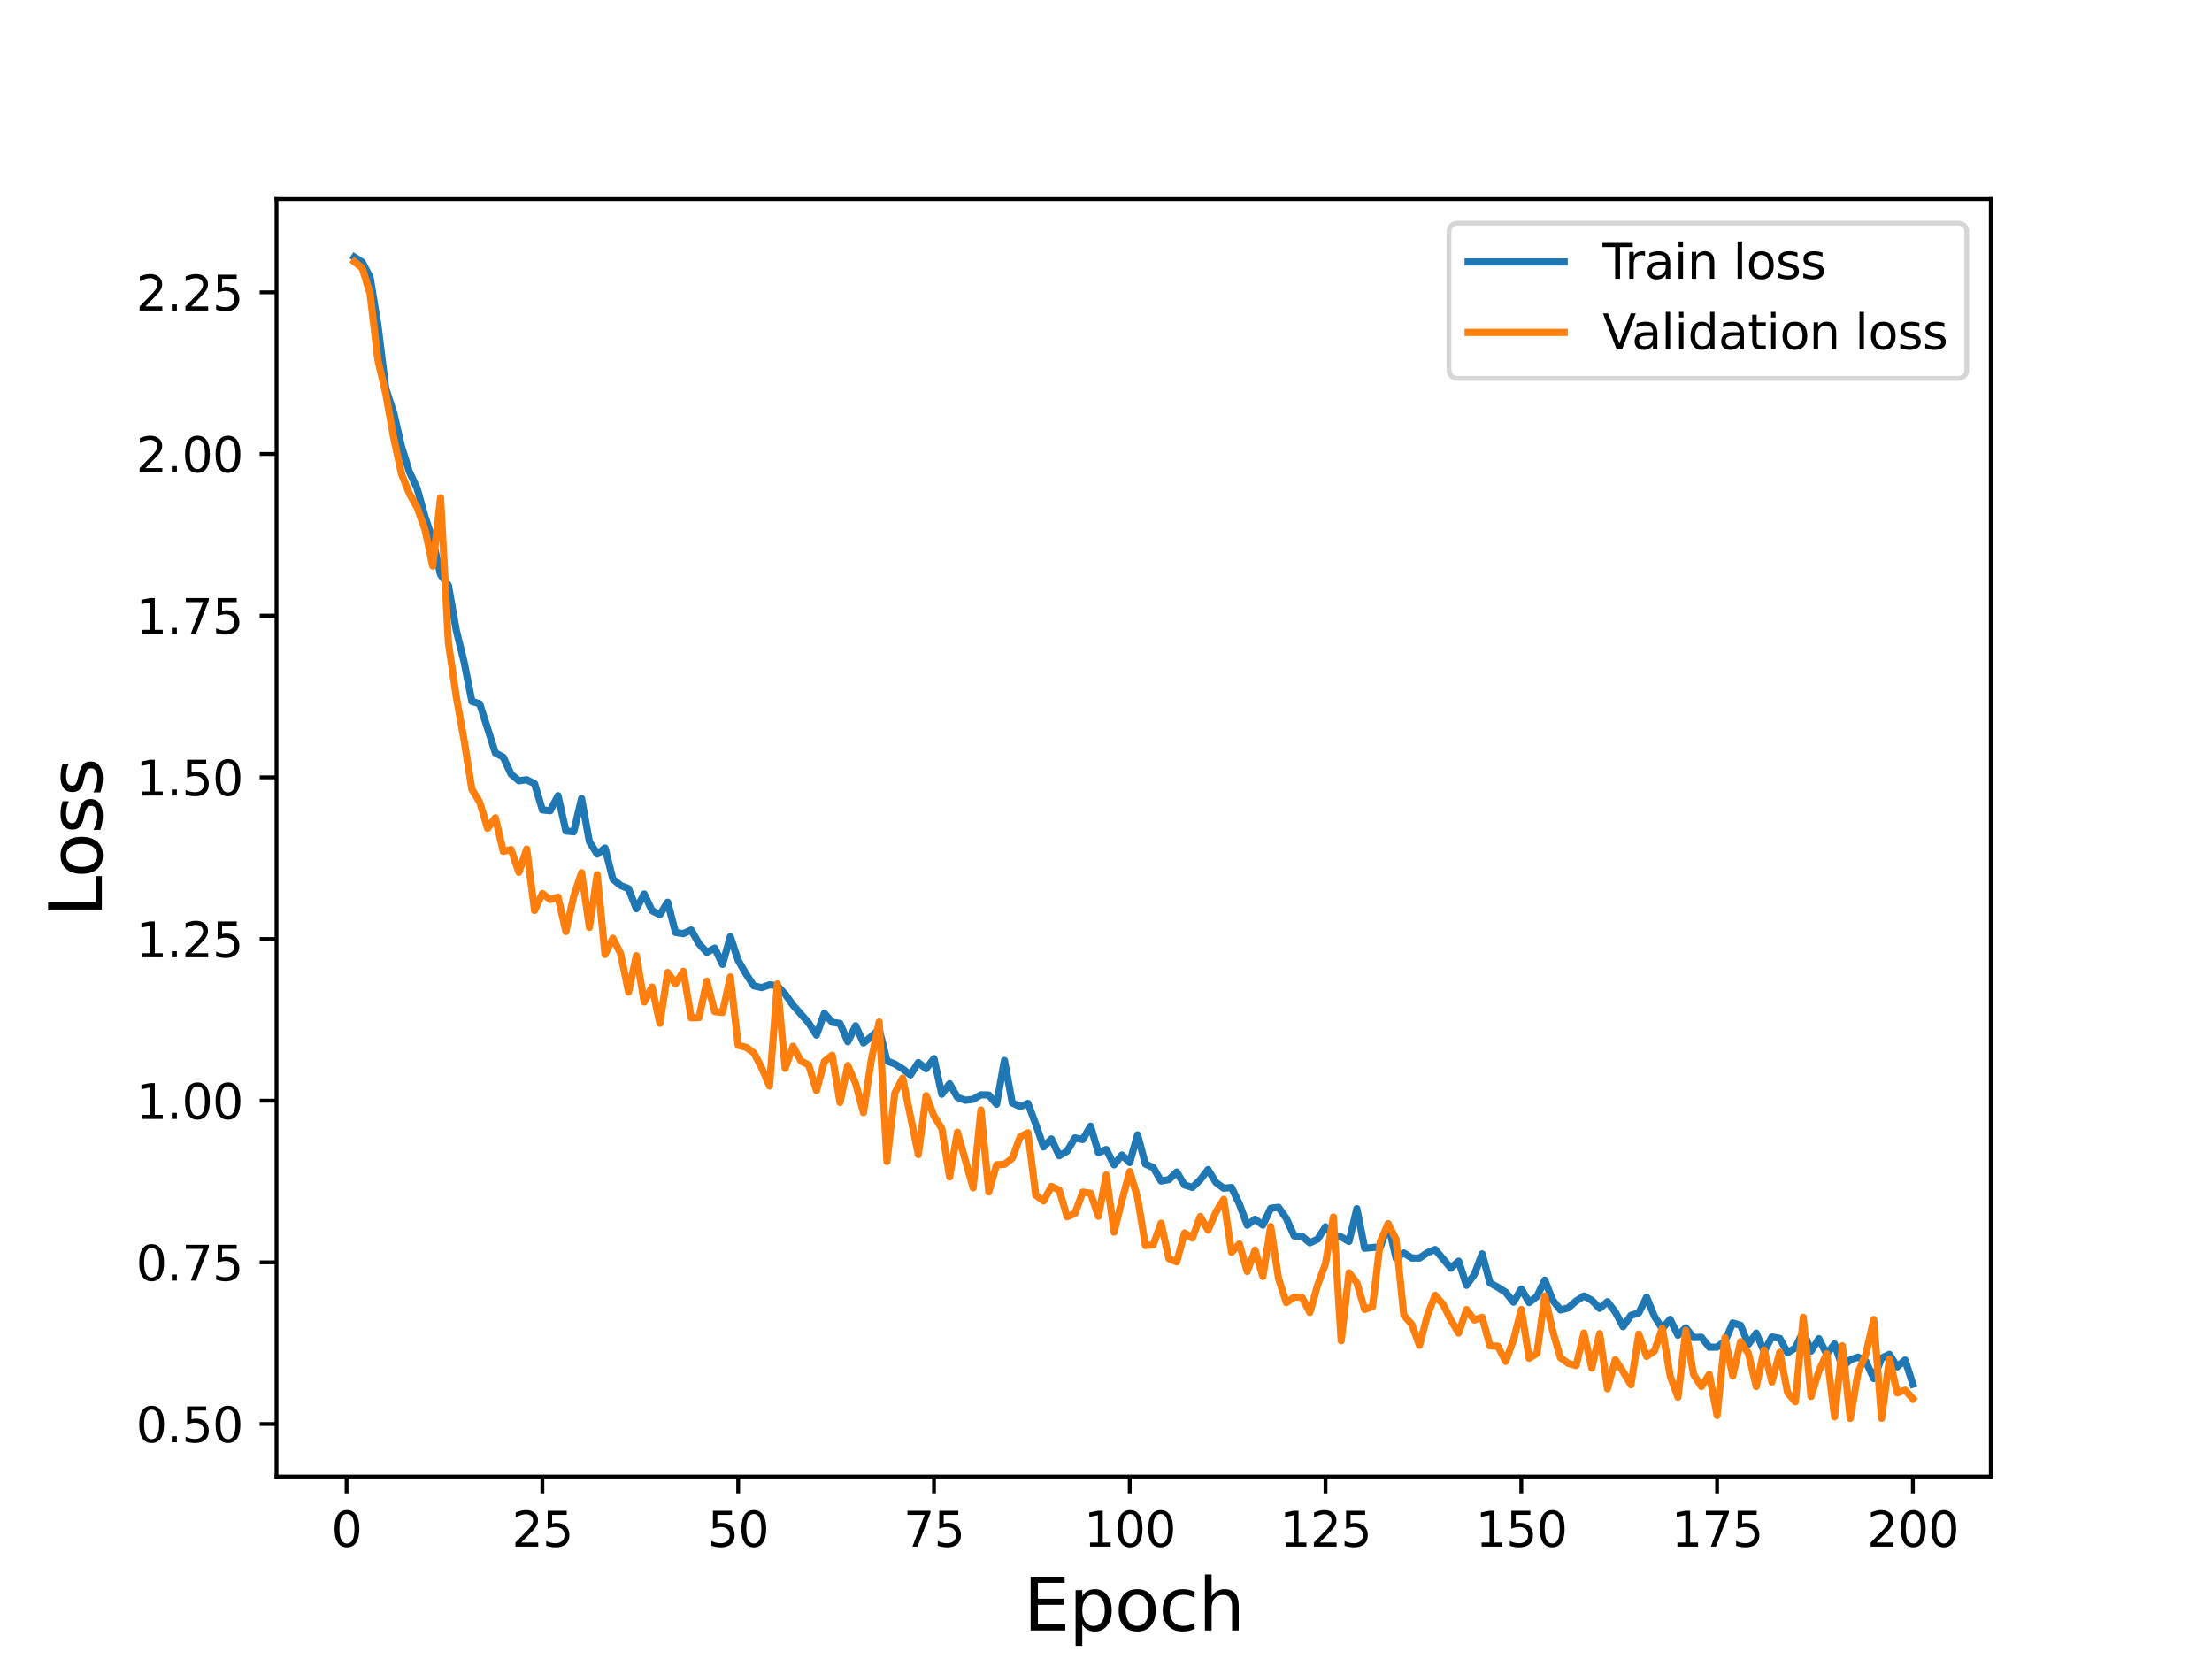 <?xml version="1.0" encoding="utf-8" standalone="no"?>
<!DOCTYPE svg PUBLIC "-//W3C//DTD SVG 1.1//EN"
  "http://www.w3.org/Graphics/SVG/1.1/DTD/svg11.dtd">
<svg height="345.6pt" version="1.1" viewBox="0 0 460.8 345.6" width="460.8pt" xmlns="http://www.w3.org/2000/svg" xmlns:xlink="http://www.w3.org/1999/xlink">
 <defs>
  <style type="text/css">*{stroke-linecap:butt;stroke-linejoin:round;}</style>
 </defs>
 <g id="figure_1">
  <g id="patch_1">
   <path d="M 0 345.6 
L 460.8 345.6 
L 460.8 0 
L 0 0 
z
" style="fill:#ffffff;"/>
  </g>
  <g id="axes_1">
   <g id="patch_2">
    <path d="M 57.6 307.584 
L 414.72 307.584 
L 414.72 41.472 
L 57.6 41.472 
z
" style="fill:#ffffff;"/>
   </g>
   <g id="matplotlib.axis_1">
    <g id="xtick_1">
     <g id="line2d_1">
      <defs>
       <path d="M 0 0 
L 0 3.5 
" id="mfd1e87efad" style="stroke:#000000;stroke-width:0.8;"/>
      </defs>
      <g>
       <use style="stroke:#000000;stroke-width:0.8;" x="72.201" xlink:href="#mfd1e87efad" y="307.584"/>
      </g>
     </g>
     <g id="text_1">
      <!-- 0 -->
      <g transform="translate(69.02 322.182)scale(0.1 -0.1)">
       <defs>
        <path d="M 2034 4250 
Q 1547 4250 1301 3770 
Q 1056 3291 1056 2328 
Q 1056 1369 1301 889 
Q 1547 409 2034 409 
Q 2525 409 2770 889 
Q 3016 1369 3016 2328 
Q 3016 3291 2770 3770 
Q 2525 4250 2034 4250 
z
M 2034 4750 
Q 2819 4750 3233 4129 
Q 3647 3509 3647 2328 
Q 3647 1150 3233 529 
Q 2819 -91 2034 -91 
Q 1250 -91 836 529 
Q 422 1150 422 2328 
Q 422 3509 836 4129 
Q 1250 4750 2034 4750 
z
" id="DejaVuSans-30" transform="scale(0.016)"/>
       </defs>
       <use xlink:href="#DejaVuSans-30"/>
      </g>
     </g>
    </g>
    <g id="xtick_2">
     <g id="line2d_2">
      <g>
       <use style="stroke:#000000;stroke-width:0.8;" x="112.987" xlink:href="#mfd1e87efad" y="307.584"/>
      </g>
     </g>
     <g id="text_2">
      <!-- 25 -->
      <g transform="translate(106.625 322.182)scale(0.1 -0.1)">
       <defs>
        <path d="M 1228 531 
L 3431 531 
L 3431 0 
L 469 0 
L 469 531 
Q 828 903 1448 1529 
Q 2069 2156 2228 2338 
Q 2531 2678 2651 2914 
Q 2772 3150 2772 3378 
Q 2772 3750 2511 3984 
Q 2250 4219 1831 4219 
Q 1534 4219 1204 4116 
Q 875 4013 500 3803 
L 500 4441 
Q 881 4594 1212 4672 
Q 1544 4750 1819 4750 
Q 2544 4750 2975 4387 
Q 3406 4025 3406 3419 
Q 3406 3131 3298 2873 
Q 3191 2616 2906 2266 
Q 2828 2175 2409 1742 
Q 1991 1309 1228 531 
z
" id="DejaVuSans-32" transform="scale(0.016)"/>
        <path d="M 691 4666 
L 3169 4666 
L 3169 4134 
L 1269 4134 
L 1269 2991 
Q 1406 3038 1543 3061 
Q 1681 3084 1819 3084 
Q 2600 3084 3056 2656 
Q 3513 2228 3513 1497 
Q 3513 744 3044 326 
Q 2575 -91 1722 -91 
Q 1428 -91 1123 -41 
Q 819 9 494 109 
L 494 744 
Q 775 591 1075 516 
Q 1375 441 1709 441 
Q 2250 441 2565 725 
Q 2881 1009 2881 1497 
Q 2881 1984 2565 2268 
Q 2250 2553 1709 2553 
Q 1456 2553 1204 2497 
Q 953 2441 691 2322 
L 691 4666 
z
" id="DejaVuSans-35" transform="scale(0.016)"/>
       </defs>
       <use xlink:href="#DejaVuSans-32"/>
       <use x="63.623" xlink:href="#DejaVuSans-35"/>
      </g>
     </g>
    </g>
    <g id="xtick_3">
     <g id="line2d_3">
      <g>
       <use style="stroke:#000000;stroke-width:0.8;" x="153.773" xlink:href="#mfd1e87efad" y="307.584"/>
      </g>
     </g>
     <g id="text_3">
      <!-- 50 -->
      <g transform="translate(147.41 322.182)scale(0.1 -0.1)">
       <use xlink:href="#DejaVuSans-35"/>
       <use x="63.623" xlink:href="#DejaVuSans-30"/>
      </g>
     </g>
    </g>
    <g id="xtick_4">
     <g id="line2d_4">
      <g>
       <use style="stroke:#000000;stroke-width:0.8;" x="194.559" xlink:href="#mfd1e87efad" y="307.584"/>
      </g>
     </g>
     <g id="text_4">
      <!-- 75 -->
      <g transform="translate(188.196 322.182)scale(0.1 -0.1)">
       <defs>
        <path d="M 525 4666 
L 3525 4666 
L 3525 4397 
L 1831 0 
L 1172 0 
L 2766 4134 
L 525 4134 
L 525 4666 
z
" id="DejaVuSans-37" transform="scale(0.016)"/>
       </defs>
       <use xlink:href="#DejaVuSans-37"/>
       <use x="63.623" xlink:href="#DejaVuSans-35"/>
      </g>
     </g>
    </g>
    <g id="xtick_5">
     <g id="line2d_5">
      <g>
       <use style="stroke:#000000;stroke-width:0.8;" x="235.344" xlink:href="#mfd1e87efad" y="307.584"/>
      </g>
     </g>
     <g id="text_5">
      <!-- 100 -->
      <g transform="translate(225.801 322.182)scale(0.1 -0.1)">
       <defs>
        <path d="M 794 531 
L 1825 531 
L 1825 4091 
L 703 3866 
L 703 4441 
L 1819 4666 
L 2450 4666 
L 2450 531 
L 3481 531 
L 3481 0 
L 794 0 
L 794 531 
z
" id="DejaVuSans-31" transform="scale(0.016)"/>
       </defs>
       <use xlink:href="#DejaVuSans-31"/>
       <use x="63.623" xlink:href="#DejaVuSans-30"/>
       <use x="127.246" xlink:href="#DejaVuSans-30"/>
      </g>
     </g>
    </g>
    <g id="xtick_6">
     <g id="line2d_6">
      <g>
       <use style="stroke:#000000;stroke-width:0.8;" x="276.13" xlink:href="#mfd1e87efad" y="307.584"/>
      </g>
     </g>
     <g id="text_6">
      <!-- 125 -->
      <g transform="translate(266.586 322.182)scale(0.1 -0.1)">
       <use xlink:href="#DejaVuSans-31"/>
       <use x="63.623" xlink:href="#DejaVuSans-32"/>
       <use x="127.246" xlink:href="#DejaVuSans-35"/>
      </g>
     </g>
    </g>
    <g id="xtick_7">
     <g id="line2d_7">
      <g>
       <use style="stroke:#000000;stroke-width:0.8;" x="316.916" xlink:href="#mfd1e87efad" y="307.584"/>
      </g>
     </g>
     <g id="text_7">
      <!-- 150 -->
      <g transform="translate(307.372 322.182)scale(0.1 -0.1)">
       <use xlink:href="#DejaVuSans-31"/>
       <use x="63.623" xlink:href="#DejaVuSans-35"/>
       <use x="127.246" xlink:href="#DejaVuSans-30"/>
      </g>
     </g>
    </g>
    <g id="xtick_8">
     <g id="line2d_8">
      <g>
       <use style="stroke:#000000;stroke-width:0.8;" x="357.702" xlink:href="#mfd1e87efad" y="307.584"/>
      </g>
     </g>
     <g id="text_8">
      <!-- 175 -->
      <g transform="translate(348.158 322.182)scale(0.1 -0.1)">
       <use xlink:href="#DejaVuSans-31"/>
       <use x="63.623" xlink:href="#DejaVuSans-37"/>
       <use x="127.246" xlink:href="#DejaVuSans-35"/>
      </g>
     </g>
    </g>
    <g id="xtick_9">
     <g id="line2d_9">
      <g>
       <use style="stroke:#000000;stroke-width:0.8;" x="398.487" xlink:href="#mfd1e87efad" y="307.584"/>
      </g>
     </g>
     <g id="text_9">
      <!-- 200 -->
      <g transform="translate(388.944 322.182)scale(0.1 -0.1)">
       <use xlink:href="#DejaVuSans-32"/>
       <use x="63.623" xlink:href="#DejaVuSans-30"/>
       <use x="127.246" xlink:href="#DejaVuSans-30"/>
      </g>
     </g>
    </g>
    <g id="text_10">
     <!-- Epoch -->
     <g transform="translate(213.194 339.66)scale(0.15 -0.15)">
      <defs>
       <path d="M 628 4666 
L 3578 4666 
L 3578 4134 
L 1259 4134 
L 1259 2753 
L 3481 2753 
L 3481 2222 
L 1259 2222 
L 1259 531 
L 3634 531 
L 3634 0 
L 628 0 
L 628 4666 
z
" id="DejaVuSans-45" transform="scale(0.016)"/>
       <path d="M 1159 525 
L 1159 -1331 
L 581 -1331 
L 581 3500 
L 1159 3500 
L 1159 2969 
Q 1341 3281 1617 3432 
Q 1894 3584 2278 3584 
Q 2916 3584 3314 3078 
Q 3713 2572 3713 1747 
Q 3713 922 3314 415 
Q 2916 -91 2278 -91 
Q 1894 -91 1617 61 
Q 1341 213 1159 525 
z
M 3116 1747 
Q 3116 2381 2855 2742 
Q 2594 3103 2138 3103 
Q 1681 3103 1420 2742 
Q 1159 2381 1159 1747 
Q 1159 1113 1420 752 
Q 1681 391 2138 391 
Q 2594 391 2855 752 
Q 3116 1113 3116 1747 
z
" id="DejaVuSans-70" transform="scale(0.016)"/>
       <path d="M 1959 3097 
Q 1497 3097 1228 2736 
Q 959 2375 959 1747 
Q 959 1119 1226 758 
Q 1494 397 1959 397 
Q 2419 397 2687 759 
Q 2956 1122 2956 1747 
Q 2956 2369 2687 2733 
Q 2419 3097 1959 3097 
z
M 1959 3584 
Q 2709 3584 3137 3096 
Q 3566 2609 3566 1747 
Q 3566 888 3137 398 
Q 2709 -91 1959 -91 
Q 1206 -91 779 398 
Q 353 888 353 1747 
Q 353 2609 779 3096 
Q 1206 3584 1959 3584 
z
" id="DejaVuSans-6f" transform="scale(0.016)"/>
       <path d="M 3122 3366 
L 3122 2828 
Q 2878 2963 2633 3030 
Q 2388 3097 2138 3097 
Q 1578 3097 1268 2742 
Q 959 2388 959 1747 
Q 959 1106 1268 751 
Q 1578 397 2138 397 
Q 2388 397 2633 464 
Q 2878 531 3122 666 
L 3122 134 
Q 2881 22 2623 -34 
Q 2366 -91 2075 -91 
Q 1284 -91 818 406 
Q 353 903 353 1747 
Q 353 2603 823 3093 
Q 1294 3584 2113 3584 
Q 2378 3584 2631 3529 
Q 2884 3475 3122 3366 
z
" id="DejaVuSans-63" transform="scale(0.016)"/>
       <path d="M 3513 2113 
L 3513 0 
L 2938 0 
L 2938 2094 
Q 2938 2591 2744 2837 
Q 2550 3084 2163 3084 
Q 1697 3084 1428 2787 
Q 1159 2491 1159 1978 
L 1159 0 
L 581 0 
L 581 4863 
L 1159 4863 
L 1159 2956 
Q 1366 3272 1645 3428 
Q 1925 3584 2291 3584 
Q 2894 3584 3203 3211 
Q 3513 2838 3513 2113 
z
" id="DejaVuSans-68" transform="scale(0.016)"/>
      </defs>
      <use xlink:href="#DejaVuSans-45"/>
      <use x="63.184" xlink:href="#DejaVuSans-70"/>
      <use x="126.66" xlink:href="#DejaVuSans-6f"/>
      <use x="187.842" xlink:href="#DejaVuSans-63"/>
      <use x="242.822" xlink:href="#DejaVuSans-68"/>
     </g>
    </g>
   </g>
   <g id="matplotlib.axis_2">
    <g id="ytick_1">
     <g id="line2d_10">
      <defs>
       <path d="M 0 0 
L -3.5 0 
" id="mfa3250fe2e" style="stroke:#000000;stroke-width:0.8;"/>
      </defs>
      <g>
       <use style="stroke:#000000;stroke-width:0.8;" x="57.6" xlink:href="#mfa3250fe2e" y="296.656"/>
      </g>
     </g>
     <g id="text_11">
      <!-- 0.50 -->
      <g transform="translate(28.334 300.455)scale(0.1 -0.1)">
       <defs>
        <path d="M 684 794 
L 1344 794 
L 1344 0 
L 684 0 
L 684 794 
z
" id="DejaVuSans-2e" transform="scale(0.016)"/>
       </defs>
       <use xlink:href="#DejaVuSans-30"/>
       <use x="63.623" xlink:href="#DejaVuSans-2e"/>
       <use x="95.41" xlink:href="#DejaVuSans-35"/>
       <use x="159.033" xlink:href="#DejaVuSans-30"/>
      </g>
     </g>
    </g>
    <g id="ytick_2">
     <g id="line2d_11">
      <g>
       <use style="stroke:#000000;stroke-width:0.8;" x="57.6" xlink:href="#mfa3250fe2e" y="262.975"/>
      </g>
     </g>
     <g id="text_12">
      <!-- 0.75 -->
      <g transform="translate(28.334 266.774)scale(0.1 -0.1)">
       <use xlink:href="#DejaVuSans-30"/>
       <use x="63.623" xlink:href="#DejaVuSans-2e"/>
       <use x="95.41" xlink:href="#DejaVuSans-37"/>
       <use x="159.033" xlink:href="#DejaVuSans-35"/>
      </g>
     </g>
    </g>
    <g id="ytick_3">
     <g id="line2d_12">
      <g>
       <use style="stroke:#000000;stroke-width:0.8;" x="57.6" xlink:href="#mfa3250fe2e" y="229.294"/>
      </g>
     </g>
     <g id="text_13">
      <!-- 1.00 -->
      <g transform="translate(28.334 233.093)scale(0.1 -0.1)">
       <use xlink:href="#DejaVuSans-31"/>
       <use x="63.623" xlink:href="#DejaVuSans-2e"/>
       <use x="95.41" xlink:href="#DejaVuSans-30"/>
       <use x="159.033" xlink:href="#DejaVuSans-30"/>
      </g>
     </g>
    </g>
    <g id="ytick_4">
     <g id="line2d_13">
      <g>
       <use style="stroke:#000000;stroke-width:0.8;" x="57.6" xlink:href="#mfa3250fe2e" y="195.613"/>
      </g>
     </g>
     <g id="text_14">
      <!-- 1.25 -->
      <g transform="translate(28.334 199.412)scale(0.1 -0.1)">
       <use xlink:href="#DejaVuSans-31"/>
       <use x="63.623" xlink:href="#DejaVuSans-2e"/>
       <use x="95.41" xlink:href="#DejaVuSans-32"/>
       <use x="159.033" xlink:href="#DejaVuSans-35"/>
      </g>
     </g>
    </g>
    <g id="ytick_5">
     <g id="line2d_14">
      <g>
       <use style="stroke:#000000;stroke-width:0.8;" x="57.6" xlink:href="#mfa3250fe2e" y="161.931"/>
      </g>
     </g>
     <g id="text_15">
      <!-- 1.50 -->
      <g transform="translate(28.334 165.731)scale(0.1 -0.1)">
       <use xlink:href="#DejaVuSans-31"/>
       <use x="63.623" xlink:href="#DejaVuSans-2e"/>
       <use x="95.41" xlink:href="#DejaVuSans-35"/>
       <use x="159.033" xlink:href="#DejaVuSans-30"/>
      </g>
     </g>
    </g>
    <g id="ytick_6">
     <g id="line2d_15">
      <g>
       <use style="stroke:#000000;stroke-width:0.8;" x="57.6" xlink:href="#mfa3250fe2e" y="128.25"/>
      </g>
     </g>
     <g id="text_16">
      <!-- 1.75 -->
      <g transform="translate(28.334 132.049)scale(0.1 -0.1)">
       <use xlink:href="#DejaVuSans-31"/>
       <use x="63.623" xlink:href="#DejaVuSans-2e"/>
       <use x="95.41" xlink:href="#DejaVuSans-37"/>
       <use x="159.033" xlink:href="#DejaVuSans-35"/>
      </g>
     </g>
    </g>
    <g id="ytick_7">
     <g id="line2d_16">
      <g>
       <use style="stroke:#000000;stroke-width:0.8;" x="57.6" xlink:href="#mfa3250fe2e" y="94.569"/>
      </g>
     </g>
     <g id="text_17">
      <!-- 2.00 -->
      <g transform="translate(28.334 98.368)scale(0.1 -0.1)">
       <use xlink:href="#DejaVuSans-32"/>
       <use x="63.623" xlink:href="#DejaVuSans-2e"/>
       <use x="95.41" xlink:href="#DejaVuSans-30"/>
       <use x="159.033" xlink:href="#DejaVuSans-30"/>
      </g>
     </g>
    </g>
    <g id="ytick_8">
     <g id="line2d_17">
      <g>
       <use style="stroke:#000000;stroke-width:0.8;" x="57.6" xlink:href="#mfa3250fe2e" y="60.888"/>
      </g>
     </g>
     <g id="text_18">
      <!-- 2.25 -->
      <g transform="translate(28.334 64.687)scale(0.1 -0.1)">
       <use xlink:href="#DejaVuSans-32"/>
       <use x="63.623" xlink:href="#DejaVuSans-2e"/>
       <use x="95.41" xlink:href="#DejaVuSans-32"/>
       <use x="159.033" xlink:href="#DejaVuSans-35"/>
      </g>
     </g>
    </g>
    <g id="text_19">
     <!-- Loss -->
     <g transform="translate(21.215 190.979)rotate(-90)scale(0.15 -0.15)">
      <defs>
       <path d="M 628 4666 
L 1259 4666 
L 1259 531 
L 3531 531 
L 3531 0 
L 628 0 
L 628 4666 
z
" id="DejaVuSans-4c" transform="scale(0.016)"/>
       <path d="M 2834 3397 
L 2834 2853 
Q 2591 2978 2328 3040 
Q 2066 3103 1784 3103 
Q 1356 3103 1142 2972 
Q 928 2841 928 2578 
Q 928 2378 1081 2264 
Q 1234 2150 1697 2047 
L 1894 2003 
Q 2506 1872 2764 1633 
Q 3022 1394 3022 966 
Q 3022 478 2636 193 
Q 2250 -91 1575 -91 
Q 1294 -91 989 -36 
Q 684 19 347 128 
L 347 722 
Q 666 556 975 473 
Q 1284 391 1588 391 
Q 1994 391 2212 530 
Q 2431 669 2431 922 
Q 2431 1156 2273 1281 
Q 2116 1406 1581 1522 
L 1381 1569 
Q 847 1681 609 1914 
Q 372 2147 372 2553 
Q 372 3047 722 3315 
Q 1072 3584 1716 3584 
Q 2034 3584 2315 3537 
Q 2597 3491 2834 3397 
z
" id="DejaVuSans-73" transform="scale(0.016)"/>
      </defs>
      <use xlink:href="#DejaVuSans-4c"/>
      <use x="53.963" xlink:href="#DejaVuSans-6f"/>
      <use x="115.145" xlink:href="#DejaVuSans-73"/>
      <use x="167.244" xlink:href="#DejaVuSans-73"/>
     </g>
    </g>
   </g>
   <g id="line2d_18">
    <path clip-path="url(#p2b66c293d4)" d="M 73.833 53.568 
L 75.464 54.628 
L 77.096 57.753 
L 78.727 67.729 
L 80.358 80.949 
L 81.99 85.878 
L 83.621 92.934 
L 85.253 98.219 
L 86.884 101.715 
L 88.516 107.58 
L 90.147 112.498 
L 91.778 119.728 
L 93.41 121.938 
L 95.041 131.253 
L 96.673 137.878 
L 98.304 146.115 
L 99.936 146.626 
L 103.198 156.849 
L 104.83 157.718 
L 106.461 161.259 
L 108.093 162.644 
L 109.724 162.432 
L 111.356 163.258 
L 112.987 168.715 
L 114.618 168.882 
L 116.25 165.76 
L 117.881 173.107 
L 119.513 173.281 
L 121.144 166.34 
L 122.776 175.323 
L 124.407 177.92 
L 126.038 176.658 
L 127.67 183.142 
L 129.301 184.47 
L 130.933 185.13 
L 132.564 189.312 
L 134.196 186.232 
L 135.827 189.699 
L 137.458 190.548 
L 139.09 187.955 
L 140.721 194.24 
L 142.353 194.49 
L 143.984 193.731 
L 145.616 196.601 
L 147.247 198.39 
L 148.879 197.501 
L 150.51 200.885 
L 152.141 195.113 
L 153.773 200.055 
L 155.404 202.882 
L 157.036 205.371 
L 158.667 205.73 
L 160.299 205.155 
L 161.93 205.371 
L 163.561 207.095 
L 165.193 209.399 
L 168.456 213.086 
L 170.087 215.63 
L 171.719 211.085 
L 173.35 212.948 
L 174.981 213.203 
L 176.613 217.017 
L 178.244 213.686 
L 179.876 217.274 
L 181.507 215.947 
L 183.139 214.402 
L 184.77 221.003 
L 186.401 221.647 
L 188.033 222.662 
L 189.664 223.933 
L 191.296 221.353 
L 192.927 222.637 
L 194.559 220.509 
L 196.19 227.944 
L 197.821 225.761 
L 199.453 228.607 
L 201.084 229.205 
L 202.716 229.01 
L 204.347 228.076 
L 205.979 228.11 
L 207.61 230.026 
L 209.241 220.912 
L 210.873 229.76 
L 212.504 230.522 
L 214.136 229.862 
L 215.767 234.208 
L 217.399 238.925 
L 219.03 237.26 
L 220.661 240.749 
L 222.293 239.827 
L 223.924 237.045 
L 225.556 237.373 
L 227.187 234.608 
L 228.819 240.113 
L 230.45 239.463 
L 232.081 242.656 
L 233.713 240.609 
L 235.344 242.177 
L 236.976 236.402 
L 238.607 242.498 
L 240.239 243.219 
L 241.87 246.02 
L 243.501 245.734 
L 245.133 244.152 
L 246.764 246.857 
L 248.396 247.357 
L 250.027 245.784 
L 251.659 243.643 
L 253.29 246.322 
L 254.921 247.522 
L 256.553 247.373 
L 258.184 250.803 
L 259.816 255.234 
L 261.447 253.993 
L 263.079 255.218 
L 264.71 251.712 
L 266.341 251.506 
L 267.973 253.828 
L 269.604 257.465 
L 271.236 257.54 
L 272.867 258.908 
L 274.499 258.138 
L 276.13 255.57 
L 277.761 257.385 
L 279.393 257.68 
L 281.024 258.614 
L 282.656 251.791 
L 284.287 260.022 
L 287.55 259.742 
L 289.181 254.963 
L 290.813 262.045 
L 292.444 261.013 
L 294.076 262.06 
L 295.707 262.086 
L 297.339 260.969 
L 298.97 260.295 
L 302.233 264.184 
L 303.864 262.733 
L 305.496 267.762 
L 307.127 265.5 
L 308.759 261.205 
L 310.39 267.254 
L 312.021 268.159 
L 313.653 269.198 
L 315.284 271.264 
L 316.916 268.536 
L 318.547 271.343 
L 320.179 270.059 
L 321.81 266.68 
L 323.441 270.823 
L 325.073 272.891 
L 326.704 272.457 
L 328.336 271.024 
L 329.967 269.992 
L 331.599 270.871 
L 333.23 272.555 
L 334.862 271.169 
L 336.493 273.309 
L 338.124 276.361 
L 339.756 274.018 
L 341.387 273.51 
L 343.019 270.221 
L 344.65 274.23 
L 346.282 276.774 
L 347.913 274.843 
L 349.544 278.147 
L 351.176 276.617 
L 352.807 278.639 
L 354.439 278.57 
L 356.07 280.636 
L 357.702 280.629 
L 359.333 279.396 
L 360.964 275.596 
L 362.596 276.09 
L 364.227 280.034 
L 365.859 277.711 
L 367.49 281.521 
L 369.122 278.519 
L 370.753 278.798 
L 372.384 281.797 
L 374.016 280.796 
L 375.647 277.352 
L 377.279 281.452 
L 378.91 278.875 
L 380.542 282.09 
L 382.173 279.977 
L 383.804 284.786 
L 385.436 283.275 
L 387.067 282.705 
L 388.699 283.613 
L 390.33 287.167 
L 391.962 282.937 
L 393.593 282.138 
L 395.224 284.747 
L 396.856 283.317 
L 398.487 288.348 
L 398.487 288.348 
" style="fill:none;stroke:#1f77b4;stroke-linecap:square;stroke-width:1.5;"/>
   </g>
   <g id="line2d_19">
    <path clip-path="url(#p2b66c293d4)" d="M 73.833 54.531 
L 75.464 55.836 
L 77.096 61.171 
L 78.727 75.025 
L 80.358 81.99 
L 81.99 91.094 
L 83.621 98.661 
L 85.253 102.777 
L 86.884 105.707 
L 88.516 110.248 
L 90.147 117.925 
L 91.778 103.707 
L 93.41 133.911 
L 95.041 145.1 
L 96.673 154.144 
L 98.304 164.438 
L 99.936 167.096 
L 101.567 172.558 
L 103.198 170.356 
L 104.83 177.351 
L 106.461 176.971 
L 108.093 181.723 
L 109.724 176.871 
L 111.356 189.665 
L 112.987 186.141 
L 114.618 187.39 
L 116.25 186.887 
L 117.881 194.047 
L 119.513 186.721 
L 121.144 181.799 
L 122.776 193.198 
L 124.407 182.205 
L 126.038 198.835 
L 127.67 195.44 
L 129.301 198.705 
L 130.933 206.657 
L 132.564 199.081 
L 134.196 208.732 
L 135.827 205.609 
L 137.458 213.175 
L 139.09 202.58 
L 140.721 204.937 
L 142.353 202.333 
L 143.984 212.04 
L 145.616 211.975 
L 147.247 204.385 
L 148.879 210.73 
L 150.51 210.913 
L 152.141 203.506 
L 153.773 217.764 
L 155.404 218.15 
L 157.036 219.33 
L 158.667 222.439 
L 160.299 226.221 
L 161.93 204.981 
L 163.561 222.56 
L 165.193 217.946 
L 166.824 221.005 
L 168.456 221.854 
L 170.087 227.191 
L 171.719 221.113 
L 173.35 219.815 
L 174.981 229.652 
L 176.613 221.979 
L 178.244 225.718 
L 179.876 231.775 
L 181.507 220.806 
L 183.139 212.898 
L 184.77 241.962 
L 186.401 227.706 
L 188.033 224.583 
L 191.296 240.521 
L 192.927 228.247 
L 194.559 232.469 
L 196.19 235.099 
L 197.821 245.172 
L 199.453 235.866 
L 202.716 247.45 
L 204.347 231.241 
L 205.979 248.302 
L 207.61 242.642 
L 209.241 242.546 
L 210.873 241.29 
L 212.504 236.836 
L 214.136 235.981 
L 215.767 248.959 
L 217.399 250.187 
L 219.03 247.153 
L 220.661 247.937 
L 222.293 253.484 
L 223.924 252.789 
L 225.556 248.333 
L 227.187 248.578 
L 228.819 253.371 
L 230.45 244.752 
L 232.081 256.675 
L 233.713 250.108 
L 235.344 244.049 
L 236.976 249.47 
L 238.607 259.473 
L 240.239 259.319 
L 241.87 254.807 
L 243.501 262.212 
L 245.133 262.88 
L 246.764 256.851 
L 248.396 257.917 
L 250.027 253.424 
L 251.659 256.261 
L 253.29 252.535 
L 254.921 249.856 
L 256.553 260.886 
L 258.184 259.131 
L 259.816 264.872 
L 261.447 260.431 
L 263.079 265.928 
L 264.71 255.497 
L 266.341 266.352 
L 267.973 271.36 
L 269.604 270.198 
L 271.236 270.275 
L 272.867 273.418 
L 274.499 267.694 
L 276.13 263.218 
L 277.761 253.517 
L 279.393 279.302 
L 281.024 265.168 
L 282.656 267.226 
L 284.287 272.778 
L 285.919 272.182 
L 287.55 258.6 
L 289.181 254.954 
L 290.813 258.136 
L 292.444 273.999 
L 294.076 275.877 
L 295.707 280.262 
L 297.339 274.045 
L 298.97 269.842 
L 300.601 271.697 
L 302.233 274.969 
L 303.864 277.694 
L 305.496 272.817 
L 307.127 274.984 
L 308.759 274.43 
L 310.39 280.356 
L 312.021 280.427 
L 313.653 283.609 
L 315.284 279.169 
L 316.916 272.795 
L 318.547 282.953 
L 320.179 281.918 
L 321.81 269.981 
L 323.441 277.205 
L 325.073 282.848 
L 326.704 284.024 
L 328.336 284.477 
L 329.967 277.696 
L 331.599 285.007 
L 333.23 277.81 
L 334.862 289.313 
L 336.493 283.245 
L 338.124 285.734 
L 339.756 288.484 
L 341.387 277.908 
L 343.019 282.564 
L 344.65 281.433 
L 346.282 276.684 
L 347.913 286.595 
L 349.544 291.058 
L 351.176 277.161 
L 352.807 286.347 
L 354.439 288.851 
L 356.07 286.298 
L 357.702 294.874 
L 359.333 278.669 
L 360.964 286.635 
L 362.596 279.493 
L 364.227 281.925 
L 365.859 288.843 
L 367.49 281.213 
L 369.122 287.914 
L 370.753 281.688 
L 372.384 290.103 
L 374.016 292.009 
L 375.647 274.408 
L 377.279 290.912 
L 378.91 285.61 
L 380.542 282.003 
L 382.173 295.138 
L 383.804 280.352 
L 385.436 295.488 
L 387.067 285.926 
L 388.699 282.087 
L 390.33 274.873 
L 391.962 295.473 
L 393.593 283.107 
L 395.224 290.161 
L 396.856 289.592 
L 398.487 291.369 
L 398.487 291.369 
" style="fill:none;stroke:#ff7f0e;stroke-linecap:square;stroke-width:1.5;"/>
   </g>
   <g id="patch_3">
    <path d="M 57.6 307.584 
L 57.6 41.472 
" style="fill:none;stroke:#000000;stroke-linecap:square;stroke-linejoin:miter;stroke-width:0.8;"/>
   </g>
   <g id="patch_4">
    <path d="M 414.72 307.584 
L 414.72 41.472 
" style="fill:none;stroke:#000000;stroke-linecap:square;stroke-linejoin:miter;stroke-width:0.8;"/>
   </g>
   <g id="patch_5">
    <path d="M 57.6 307.584 
L 414.72 307.584 
" style="fill:none;stroke:#000000;stroke-linecap:square;stroke-linejoin:miter;stroke-width:0.8;"/>
   </g>
   <g id="patch_6">
    <path d="M 57.6 41.472 
L 414.72 41.472 
" style="fill:none;stroke:#000000;stroke-linecap:square;stroke-linejoin:miter;stroke-width:0.8;"/>
   </g>
   <g id="legend_1">
    <g id="patch_7">
     <path d="M 303.845 78.828 
L 407.72 78.828 
Q 409.72 78.828 409.72 76.828 
L 409.72 48.472 
Q 409.72 46.472 407.72 46.472 
L 303.845 46.472 
Q 301.845 46.472 301.845 48.472 
L 301.845 76.828 
Q 301.845 78.828 303.845 78.828 
z
" style="fill:#ffffff;opacity:0.8;stroke:#cccccc;stroke-linejoin:miter;"/>
    </g>
    <g id="line2d_20">
     <path d="M 305.845 54.57 
L 325.845 54.57 
" style="fill:none;stroke:#1f77b4;stroke-linecap:square;stroke-width:1.5;"/>
    </g>
    <g id="line2d_21"/>
    <g id="text_20">
     <!-- Train loss -->
     <g transform="translate(333.845 58.07)scale(0.1 -0.1)">
      <defs>
       <path d="M -19 4666 
L 3928 4666 
L 3928 4134 
L 2272 4134 
L 2272 0 
L 1638 0 
L 1638 4134 
L -19 4134 
L -19 4666 
z
" id="DejaVuSans-54" transform="scale(0.016)"/>
       <path d="M 2631 2963 
Q 2534 3019 2420 3045 
Q 2306 3072 2169 3072 
Q 1681 3072 1420 2755 
Q 1159 2438 1159 1844 
L 1159 0 
L 581 0 
L 581 3500 
L 1159 3500 
L 1159 2956 
Q 1341 3275 1631 3429 
Q 1922 3584 2338 3584 
Q 2397 3584 2469 3576 
Q 2541 3569 2628 3553 
L 2631 2963 
z
" id="DejaVuSans-72" transform="scale(0.016)"/>
       <path d="M 2194 1759 
Q 1497 1759 1228 1600 
Q 959 1441 959 1056 
Q 959 750 1161 570 
Q 1363 391 1709 391 
Q 2188 391 2477 730 
Q 2766 1069 2766 1631 
L 2766 1759 
L 2194 1759 
z
M 3341 1997 
L 3341 0 
L 2766 0 
L 2766 531 
Q 2569 213 2275 61 
Q 1981 -91 1556 -91 
Q 1019 -91 701 211 
Q 384 513 384 1019 
Q 384 1609 779 1909 
Q 1175 2209 1959 2209 
L 2766 2209 
L 2766 2266 
Q 2766 2663 2505 2880 
Q 2244 3097 1772 3097 
Q 1472 3097 1187 3025 
Q 903 2953 641 2809 
L 641 3341 
Q 956 3463 1253 3523 
Q 1550 3584 1831 3584 
Q 2591 3584 2966 3190 
Q 3341 2797 3341 1997 
z
" id="DejaVuSans-61" transform="scale(0.016)"/>
       <path d="M 603 3500 
L 1178 3500 
L 1178 0 
L 603 0 
L 603 3500 
z
M 603 4863 
L 1178 4863 
L 1178 4134 
L 603 4134 
L 603 4863 
z
" id="DejaVuSans-69" transform="scale(0.016)"/>
       <path d="M 3513 2113 
L 3513 0 
L 2938 0 
L 2938 2094 
Q 2938 2591 2744 2837 
Q 2550 3084 2163 3084 
Q 1697 3084 1428 2787 
Q 1159 2491 1159 1978 
L 1159 0 
L 581 0 
L 581 3500 
L 1159 3500 
L 1159 2956 
Q 1366 3272 1645 3428 
Q 1925 3584 2291 3584 
Q 2894 3584 3203 3211 
Q 3513 2838 3513 2113 
z
" id="DejaVuSans-6e" transform="scale(0.016)"/>
       <path id="DejaVuSans-20" transform="scale(0.016)"/>
       <path d="M 603 4863 
L 1178 4863 
L 1178 0 
L 603 0 
L 603 4863 
z
" id="DejaVuSans-6c" transform="scale(0.016)"/>
      </defs>
      <use xlink:href="#DejaVuSans-54"/>
      <use x="46.334" xlink:href="#DejaVuSans-72"/>
      <use x="87.447" xlink:href="#DejaVuSans-61"/>
      <use x="148.727" xlink:href="#DejaVuSans-69"/>
      <use x="176.51" xlink:href="#DejaVuSans-6e"/>
      <use x="239.889" xlink:href="#DejaVuSans-20"/>
      <use x="271.676" xlink:href="#DejaVuSans-6c"/>
      <use x="299.459" xlink:href="#DejaVuSans-6f"/>
      <use x="360.641" xlink:href="#DejaVuSans-73"/>
      <use x="412.74" xlink:href="#DejaVuSans-73"/>
     </g>
    </g>
    <g id="line2d_22">
     <path d="M 305.845 69.249 
L 325.845 69.249 
" style="fill:none;stroke:#ff7f0e;stroke-linecap:square;stroke-width:1.5;"/>
    </g>
    <g id="line2d_23"/>
    <g id="text_21">
     <!-- Validation loss -->
     <g transform="translate(333.845 72.749)scale(0.1 -0.1)">
      <defs>
       <path d="M 1831 0 
L 50 4666 
L 709 4666 
L 2188 738 
L 3669 4666 
L 4325 4666 
L 2547 0 
L 1831 0 
z
" id="DejaVuSans-56" transform="scale(0.016)"/>
       <path d="M 2906 2969 
L 2906 4863 
L 3481 4863 
L 3481 0 
L 2906 0 
L 2906 525 
Q 2725 213 2448 61 
Q 2172 -91 1784 -91 
Q 1150 -91 751 415 
Q 353 922 353 1747 
Q 353 2572 751 3078 
Q 1150 3584 1784 3584 
Q 2172 3584 2448 3432 
Q 2725 3281 2906 2969 
z
M 947 1747 
Q 947 1113 1208 752 
Q 1469 391 1925 391 
Q 2381 391 2643 752 
Q 2906 1113 2906 1747 
Q 2906 2381 2643 2742 
Q 2381 3103 1925 3103 
Q 1469 3103 1208 2742 
Q 947 2381 947 1747 
z
" id="DejaVuSans-64" transform="scale(0.016)"/>
       <path d="M 1172 4494 
L 1172 3500 
L 2356 3500 
L 2356 3053 
L 1172 3053 
L 1172 1153 
Q 1172 725 1289 603 
Q 1406 481 1766 481 
L 2356 481 
L 2356 0 
L 1766 0 
Q 1100 0 847 248 
Q 594 497 594 1153 
L 594 3053 
L 172 3053 
L 172 3500 
L 594 3500 
L 594 4494 
L 1172 4494 
z
" id="DejaVuSans-74" transform="scale(0.016)"/>
      </defs>
      <use xlink:href="#DejaVuSans-56"/>
      <use x="60.658" xlink:href="#DejaVuSans-61"/>
      <use x="121.938" xlink:href="#DejaVuSans-6c"/>
      <use x="149.721" xlink:href="#DejaVuSans-69"/>
      <use x="177.504" xlink:href="#DejaVuSans-64"/>
      <use x="240.98" xlink:href="#DejaVuSans-61"/>
      <use x="302.26" xlink:href="#DejaVuSans-74"/>
      <use x="341.469" xlink:href="#DejaVuSans-69"/>
      <use x="369.252" xlink:href="#DejaVuSans-6f"/>
      <use x="430.434" xlink:href="#DejaVuSans-6e"/>
      <use x="493.812" xlink:href="#DejaVuSans-20"/>
      <use x="525.6" xlink:href="#DejaVuSans-6c"/>
      <use x="553.383" xlink:href="#DejaVuSans-6f"/>
      <use x="614.564" xlink:href="#DejaVuSans-73"/>
      <use x="666.664" xlink:href="#DejaVuSans-73"/>
     </g>
    </g>
   </g>
  </g>
 </g>
 <defs>
  <clipPath id="p2b66c293d4">
   <rect height="266.112" width="357.12" x="57.6" y="41.472"/>
  </clipPath>
 </defs>
</svg>
